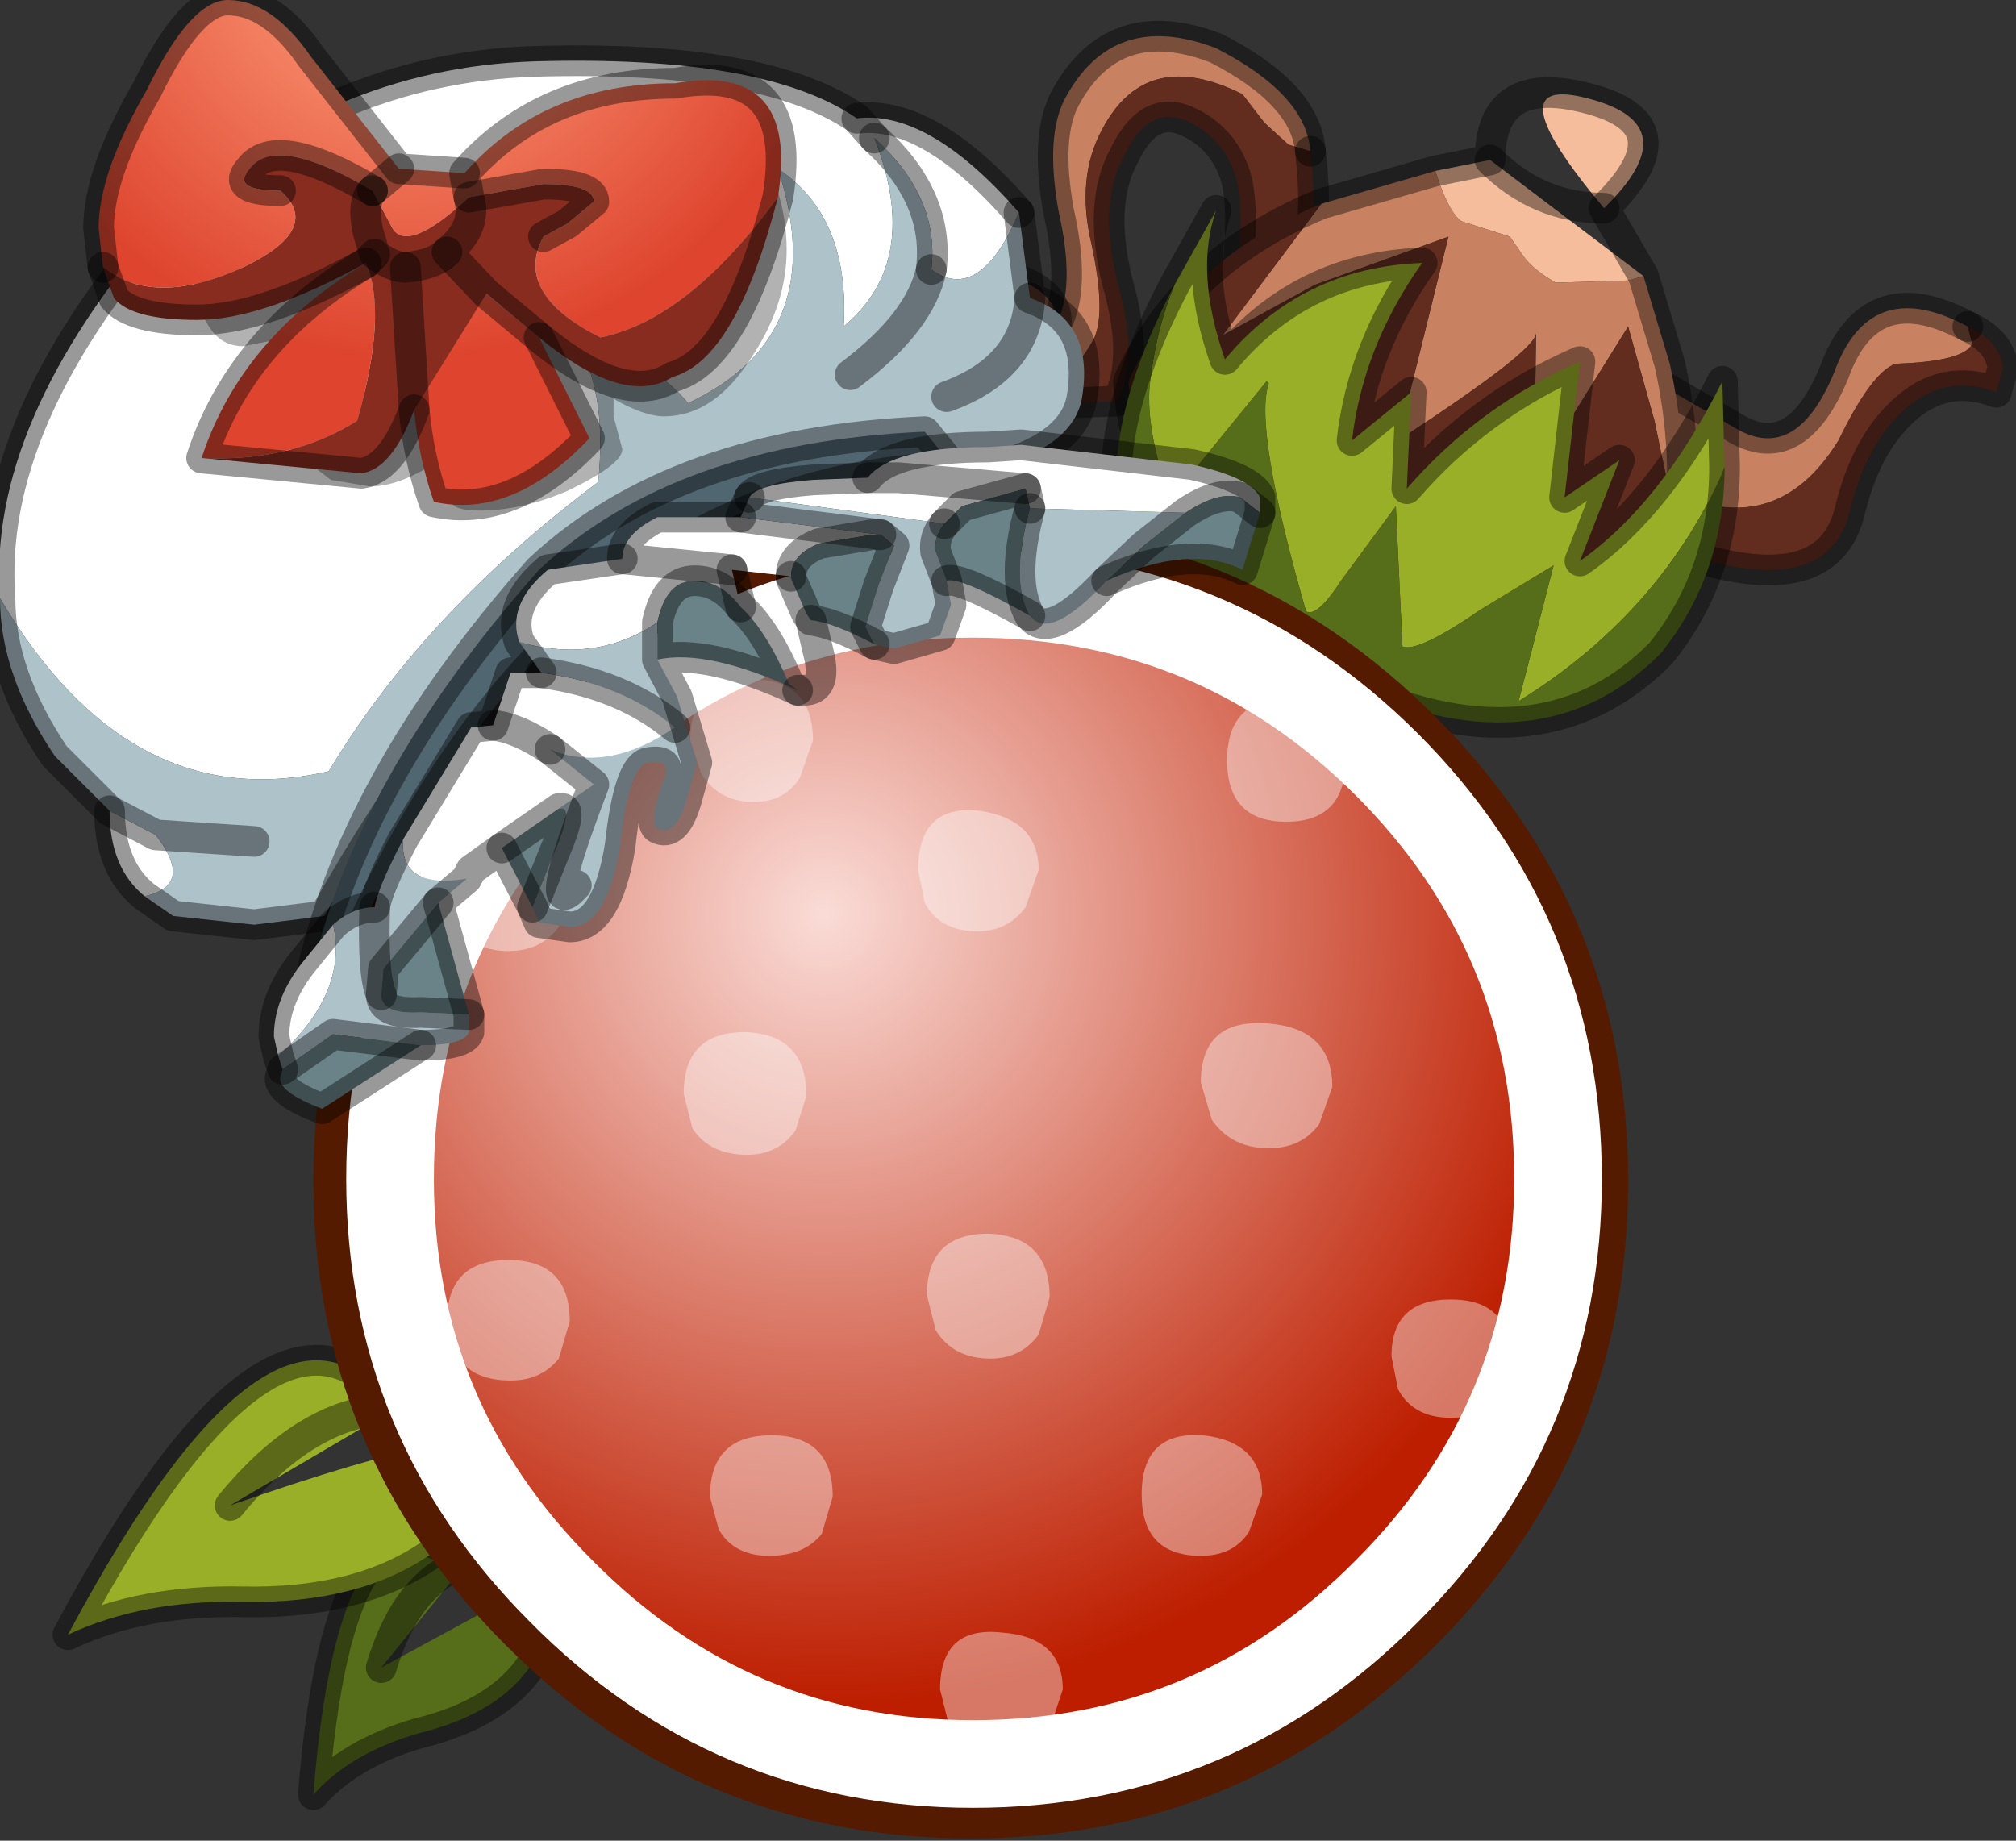 <?xml version="1.0" encoding="utf-8"?>
<svg version="1.1" id="Layer_1"
xmlns="http://www.w3.org/2000/svg"
xmlns:xlink="http://www.w3.org/1999/xlink"
width="46px" height="42px"
xml:space="preserve">
<rect width="100%" height="100%" fill="#333333" stroke="none"/>
<g id="PathID_742" transform="matrix(1, 0, 0, 1, 7.15, 11.95)">
<path style="fill:#C98261;fill-opacity:1" d="M37.85 -4.1Q37.65 -3.7 36.1 -3.65Q35.55 -3.45 34.8 -1.9Q33.35 0.45 30.85 -0.8L30.55 -0.95Q30.85 -2.05 30.6 -3.25L32.5 -2.15Q33.85 -1.4 34.7 -3.45Q35.5 -5.65 37.65 -4.55L37.75 -4.5L37.85 -4.1" />
<path style="fill:#622D1F;fill-opacity:1" d="M30.55 -0.95L30.85 -0.8Q33.35 0.45 34.8 -1.9Q35.55 -3.45 36.1 -3.65Q37.65 -3.7 37.85 -4.1L37.75 -4.5Q38.5 -4.15 38.55 -3.55L38.4 -3Q37.2 -3.45 36.25 -2.55Q35.4 -1.75 35.05 -0.25Q34.45 2.05 30.25 0.3Q30.25 -0.4 30.55 -0.95" />
<path style="fill:none;stroke-width:0.7;stroke-linecap:round;stroke-linejoin:round;stroke-miterlimit:3;stroke:#000000;stroke-opacity:0.4" d="M37.75 -4.5L37.65 -4.55Q35.5 -5.65 34.7 -3.45Q33.85 -1.4 32.5 -2.15L30.6 -3.25Q30.85 -2.05 30.55 -0.95" />
<path style="fill:none;stroke-width:0.7;stroke-linecap:round;stroke-linejoin:round;stroke-miterlimit:3;stroke:#000000;stroke-opacity:0.4" d="M37.75 -4.5Q38.5 -4.15 38.55 -3.55L38.4 -3Q37.2 -3.45 36.25 -2.55Q35.4 -1.75 35.05 -0.25Q34.45 2.05 30.25 0.3Q30.25 -0.4 30.55 -0.95" />
</g>
<g id="PathID_743" transform="matrix(1, 0, 0, 1, 7.15, 11.95)">
<path style="fill:#C98261;fill-opacity:1" d="M16.95 -4.55Q16.1 -3.15 15.55 -4.4Q16.1 -3.15 16.95 -4.55Q17.4 -5.4 17 -7.15Q16.7 -8.85 17.15 -9.7Q18.25 -11.75 20.6 -10.85Q22.65 -9.8 22.75 -8.5L22.25 -8.65L21.7 -9.15L21.2 -9.8Q19 -10.9 18 -9Q17.4 -7.9 17.75 -6.4Q18.1 -4.8 17.8 -4.2Q16.8 -2.4 15.1 -3.25L14.8 -3.5Q14.15 -4.15 14.65 -5Q15.3 -6 16.35 -5.45Q17 -5.1 16.95 -4.55" />
<path style="fill:#622D1F;fill-opacity:1" d="M15.1 -3.25Q16.8 -2.4 17.8 -4.2Q18.1 -4.8 17.75 -6.4Q17.4 -7.9 18 -9Q19 -10.9 21.2 -9.8L21.7 -9.15L22.25 -8.65L22.75 -8.5Q22.95 -6.7 22.6 -6.35L21.1 -5.9Q21.25 -7.4 21 -8.05Q20.7 -8.85 19.9 -9.2Q19.05 -9.55 18.5 -8.4Q17.9 -7.3 18.35 -5.5Q18.85 -3.75 18.35 -2.8L15.85 -2.7L15.1 -3.25" />
<path style="fill:none;stroke-width:0.7;stroke-linecap:round;stroke-linejoin:round;stroke-miterlimit:3;stroke:#000000;stroke-opacity:0.4" d="M22.75 -8.5Q22.65 -9.8 20.6 -10.85Q18.25 -11.75 17.15 -9.7Q16.7 -8.85 17 -7.15Q17.4 -5.4 16.95 -4.55Q16.1 -3.15 15.55 -4.4" />
<path style="fill:none;stroke-width:0.7;stroke-linecap:round;stroke-linejoin:round;stroke-miterlimit:3;stroke:#000000;stroke-opacity:0.4" d="M22.75 -8.5Q22.95 -6.7 22.6 -6.35L21.1 -5.9Q21.25 -7.4 21 -8.05Q20.7 -8.85 19.9 -9.2Q19.05 -9.55 18.5 -8.4Q17.9 -7.3 18.35 -5.5Q18.85 -3.75 18.35 -2.8L15.85 -2.7L15.1 -3.25L14.8 -3.5Q14.15 -4.15 14.65 -5Q15.3 -6 16.35 -5.45Q17 -5.1 16.95 -4.55" />
</g>
<g id="PathID_744" transform="matrix(1, 0, 0, 1, 7.15, 11.95)">
<path style="fill:#F5BD9B;fill-opacity:1" d="M30 -5.55L28.35 -5.5Q27.9 -5.75 27.65 -6.05L27.3 -6.55L26.2 -6.9Q25.9 -7.1 25.6 -8.05L26.85 -8.3Q27.95 -7.2 29.45 -7.2Q26.85 -10.3 29.1 -9.7Q31.4 -9.1 29.45 -7.2Q27.95 -7.2 26.85 -8.3L30.35 -5.65L30 -5.55" />
<path style="fill:#C98261;fill-opacity:1" d="M30.6 -2.35L30 -4.5L27.85 -1.05L27.9 -4.35Q27.9 -3.95 24.75 -1.9L25.9 -6.55L22.85 -5.45L20.75 -4.3L23 -7.3L25.6 -8.05Q25.9 -7.1 26.2 -6.9L27.3 -6.55L27.65 -6.05Q27.9 -5.75 28.35 -5.5L30 -5.55L30.35 -5.65L30.95 -3.65Q31.4 -1.6 31.15 0.25L30.6 -2.35" />
<path style="fill:#622D1F;fill-opacity:1" d="M31.15 0.25L30.55 2Q25.1 3.65 20.8 0.6Q18.75 -0.6 18.6 -3.25Q19.85 -6 23 -7.3L20.75 -4.3L22.85 -5.45L25.9 -6.55L24.75 -1.9Q27.9 -3.95 27.9 -4.35L27.85 -1.05L30 -4.5L30.6 -2.35L31.15 0.25" />
<path style="fill:none;stroke-width:0.7;stroke-linecap:round;stroke-linejoin:round;stroke-miterlimit:3;stroke:#000000;stroke-opacity:0.4" d="M25.6 -8.05L26.85 -8.3Q26.85 -10.3 29.1 -9.7Q31.4 -9.1 29.45 -7.2L30.35 -5.65L30.95 -3.65Q31.4 -1.6 31.15 0.25L30.55 2Q25.1 3.65 20.8 0.6Q18.75 -0.6 18.6 -3.25Q19.85 -6 23 -7.3L25.6 -8.05z" />
<path style="fill:none;stroke-width:0.7;stroke-linecap:round;stroke-linejoin:round;stroke-miterlimit:3;stroke:#000000;stroke-opacity:0.4" d="M29.45 -7.2Q27.95 -7.2 26.85 -8.3" />
</g>
<g id="PathID_745" transform="matrix(1, 0, 0, 1, 7.15, 11.95)">
<path style="fill:#99AF28;fill-opacity:1" d="M20.6 -7.15Q20.1 -5.75 20.8 -3.75Q22.55 -5.85 25.3 -5.95Q23.95 -4.05 23.7 -1.9L25.05 -3L24.95 -0.8Q26.6 -2.7 28.9 -3.7L28.55 -0.6L29.8 -1.45L28.9 0.85Q30.75 -0.45 32.15 -3.25L32.2 -1.3L32.1 -1.05Q30.65 2.1 27.5 4.05L28.3 0.95L26.65 1.95Q25.2 2.95 24.85 2.8L24.7 -0.4L23.45 1.3Q22.9 2.15 22.65 2Q21.45 -2.2 21.8 -3.2L21.75 -3.25L19.55 -0.55Q18.95 -2.25 19.1 -3.3Q19.25 -4.5 19.65 -5.45L20.6 -7.15" />
<path style="fill:#566D1A;fill-opacity:1" d="M30.75 2.95Q28.1 5.65 23.75 3.75Q20.35 2.45 18.45 0.1Q17.9 -2.1 19.65 -5.45Q19.25 -4.5 19.1 -3.3Q18.95 -2.25 19.55 -0.55L21.75 -3.25L21.8 -3.2Q21.45 -2.2 22.65 2Q22.9 2.15 23.45 1.3L24.7 -0.4L24.85 2.8Q25.2 2.95 26.65 1.95L28.3 0.95L27.5 4.05Q30.65 2.1 32.1 -1.05L32.2 -1.3Q32.2 1.15 30.75 2.95" />
<path style="fill:none;stroke-width:0.7;stroke-linecap:round;stroke-linejoin:round;stroke-miterlimit:3;stroke:#000000;stroke-opacity:0.4" d="M32.2 -1.3L32.15 -3.25Q30.75 -0.45 28.9 0.85L29.8 -1.45L28.55 -0.6L28.9 -3.7Q26.6 -2.7 24.95 -0.8L25.05 -3L23.7 -1.9Q23.95 -4.05 25.3 -5.95Q22.55 -5.85 20.8 -3.75Q20.1 -5.75 20.6 -7.15L19.65 -5.45Q17.9 -2.1 18.45 0.1Q20.35 2.45 23.75 3.75Q28.1 5.65 30.75 2.95Q32.2 1.15 32.2 -1.3z" />
</g>
<g id="PathID_746" transform="matrix(1, 0, 0, 1, 7.15, 11.95)">
<path style="fill:#566D1A;fill-opacity:1" d="M0 29Q0.6 21.45 3.5 23.7Q2.15 24.1 1.55 26.1L5.6 23.9Q6.05 24.5 5 26Q4.25 27.15 2.4 27.6Q0.85 28.05 0 29M1.55 26.1Q2.15 24.1 3.5 23.7" />
<path style="fill:none;stroke-width:0.7;stroke-linecap:round;stroke-linejoin:round;stroke-miterlimit:3;stroke:#000000;stroke-opacity:0.4" d="M0 29Q0.6 21.45 3.5 23.7L5.6 23.9Q6.05 24.5 5 26Q4.25 27.15 2.4 27.6Q0.85 28.05 0 29z" />
<path style="fill:none;stroke-width:0.7;stroke-linecap:round;stroke-linejoin:round;stroke-miterlimit:3;stroke:#000000;stroke-opacity:0.4" d="M3.5 23.7Q2.15 24.1 1.55 26.1" />
</g>
<g id="PathID_747" transform="matrix(1, 0, 0, 1, 7.15, 11.95)">
<path style="fill:#99AF28;fill-opacity:1" d="M4.6 21.15Q4.85 22.1 2.7 23.5Q1.05 24.65 -1.6 24.6Q-3.9 24.55 -5.6 25.35Q-0.85 16.45 1.85 20.2Q-0.1 20.2 -1.9 22.4Q4.25 20.25 4.6 21.15M-1.9 22.4Q-0.1 20.2 1.85 20.2" />
<path style="fill:none;stroke-width:0.7;stroke-linecap:round;stroke-linejoin:round;stroke-miterlimit:3;stroke:#000000;stroke-opacity:0.4" d="M4.6 21.15Q4.85 22.1 2.7 23.5Q1.05 24.65 -1.6 24.6Q-3.9 24.55 -5.6 25.35Q-0.85 16.45 1.85 20.2Q4.25 20.25 4.6 21.15z" />
<path style="fill:none;stroke-width:0.7;stroke-linecap:round;stroke-linejoin:round;stroke-miterlimit:3;stroke:#000000;stroke-opacity:0.4" d="M1.85 20.2Q-0.1 20.2 -1.9 22.4" />
</g>
<g id="PathID_748" transform="matrix(1, 0, 0, 1, 7.15, 11.95)">
<path style="fill:#541B00;fill-opacity:1" d="M0 15Q0 8.8 4.4 4.4Q8.8 0 15 0Q21.2 0 25.6 4.4Q30 8.8 30 15Q30 21.2 25.6 25.6Q21.2 30 15 30Q8.8 30 4.4 25.6Q0 21.2 0 15" />
</g>
<g id="PathID_749" transform="matrix(1, 0, 0, 1, 7.15, 11.95)">
<radialGradient
id="RadialGradID_412" gradientUnits="userSpaceOnUse" gradientTransform="matrix(0.026, 0, 0, 0.026, 11.65, 8.9)" spreadMethod ="pad" cx="0" cy="0" r="819.2" fx="0" fy="0" >
<stop  offset="0"  style="stop-color:#FADCD7;stop-opacity:1" />
<stop  offset="0.847"  style="stop-color:#BD1E00;stop-opacity:1" />
</radialGradient>
<path style="fill:url(#RadialGradID_412) " d="M1.75 14.95Q1.75 9.4 5.65 5.5Q9.55 1.6 15.05 1.6Q20.6 1.6 24.5 5.5Q28.4 9.4 28.4 14.95Q28.4 20.45 24.5 24.35Q20.6 28.3 15.05 28.3Q9.55 28.3 5.65 24.35Q1.75 20.45 1.75 14.95" />
<path style="fill:none;stroke-width:2;stroke-linecap:round;stroke-linejoin:round;stroke-miterlimit:3;stroke:#FFFFFF;stroke-opacity:1" d="M1.75 14.95Q1.75 9.4 5.65 5.5Q9.55 1.6 15.05 1.6Q20.6 1.6 24.5 5.5Q28.4 9.4 28.4 14.95Q28.4 20.45 24.5 24.35Q20.6 28.3 15.05 28.3Q9.55 28.3 5.65 24.35Q1.75 20.45 1.75 14.95z" />
</g>
<g id="PathID_750" transform="matrix(1, 0, 0, 1, 7.15, 11.95)">
<path style="fill:#FFFFFF;fill-opacity:0.4" d="M22.2 4Q23.55 4 23.55 5.4Q23.55 6.8 22.2 6.8Q20.85 6.8 20.85 5.4Q20.85 4 22.2 4M21.8 14.25Q20.95 14.25 20.5 13.6L20.25 12.75Q20.25 11.3 21.75 11.4Q23.25 11.5 23.25 12.85L22.95 13.7Q22.55 14.25 21.8 14.25M21.35 23Q21 23.55 20.25 23.55Q18.9 23.55 18.9 22.15Q18.9 20.7 20.3 20.8Q21.65 20.95 21.65 22.15L21.35 23M24.6 19Q24.6 17.7 25.95 17.7Q27.3 17.7 27.3 19Q27.3 20.4 25.95 20.4Q25.1 20.4 24.75 19.75L24.6 19M11.1 5.8Q10.75 6.35 10.05 6.35Q9.25 6.35 8.85 5.7L8.6 4.95Q8.6 3.55 10 3.55Q11.4 3.55 11.4 4.95L11.1 5.8M15.15 9.3Q14.3 9.3 13.95 8.65L13.8 7.9Q13.8 6.4 15.2 6.55Q16.55 6.75 16.55 7.9L16.25 8.75Q15.85 9.3 15.15 9.3M5.85 8.35L5.6 9.2Q5.2 9.75 4.45 9.75Q3.2 9.75 3.05 8.35Q3.05 6.95 4.45 6.95Q5.85 6.95 5.85 8.35M4.45 16.8Q5.85 16.8 5.85 18.2L5.6 19.05Q5.2 19.55 4.5 19.55Q3.15 19.55 3.05 18.2Q3.05 16.8 4.45 16.8M9.05 22.2Q9.05 20.8 10.45 20.8Q11.85 20.8 11.85 22.2L11.6 23.05Q11.2 23.55 10.4 23.55Q9.6 23.55 9.25 22.95L9.05 22.2M8.45 13Q8.45 11.6 9.85 11.6Q11.25 11.65 11.25 13.05L11 13.85Q10.6 14.4 9.9 14.4Q9.05 14.4 8.65 13.8L8.45 13M16.55 18.5Q16.15 19.05 15.45 19.05Q14.6 19.05 14.2 18.4L14 17.6Q14 16.2 15.4 16.2Q16.8 16.25 16.8 17.65L16.55 18.5M15.75 28.05Q14.9 28.05 14.5 27.4L14.3 26.6Q14.3 25.15 15.7 25.3Q17.1 25.4 17.1 26.6L16.8 27.5Q16.45 28.05 15.75 28.05" />
</g>
<g id="PathID_751" transform="matrix(1, 0, 0, 1, 7.15, 11.95)">
<path style="fill:#FFFFFF;fill-opacity:1" d="M-3.45 -6.9Q0.3 -10.4 5.05 -10.55Q10.3 -10.7 12.4 -9.25Q14.05 -9.45 16.1 -7.1L12.8 -8.8Q13.9 -6 12.1 -4.5Q12.25 -7 10.6 -8.1Q11.85 -4.3 8.55 -2.75Q7.7 -3.8 6.05 -4.05Q6.7 -2.95 6.5 -0.95Q2.55 2 0.35 5.65Q-4.2 6.7 -7.15 1.7Q-7.45 -2.3 -3.45 -6.9M16.1 -7.1Q15.2 -5 14.1 -5.8Q14.3 -7.45 12.8 -8.8L12.4 -9.25M-3.85 8.5Q-4.65 7.85 -4.65 6.55L-3.6 7.1Q-2.7 8.25 -3.85 8.5" />
<path style="fill:#AEC2C9;fill-opacity:1" d="M16.1 -7.1L16.35 -5.15Q17.8 -4.65 17.55 -2.95Q17.3 -0.9 11.65 -0.9Q5.8 -0.9 0.25 8.95L-1.35 9.15L-3.2 8.95L-3.85 8.5Q-2.7 8.25 -3.6 7.1L-1.35 7.25L-3.6 7.1L-4.65 6.55L-5.9 5.3Q-7.15 3.45 -7.15 1.7Q-4.2 6.7 0.35 5.65Q2.55 2 6.5 -0.95Q6.7 -2.95 6.05 -4.05Q7.7 -3.8 8.55 -2.75Q11.85 -4.3 10.6 -8.1Q12.25 -7 12.1 -4.5Q13.9 -6 12.8 -8.8Q14.3 -7.45 14.1 -5.8Q13.85 -4.6 12.25 -3.4Q13.85 -4.6 14.1 -5.8Q15.2 -5 16.1 -7.1M14.45 -2.9Q16.25 -3.55 16.35 -5.15Q16.25 -3.55 14.45 -2.9" />
<path style="fill:none;stroke-width:0.7;stroke-linecap:round;stroke-linejoin:round;stroke-miterlimit:3;stroke:#000000;stroke-opacity:0.4" d="M12.8 -8.8L12.4 -9.25Q10.3 -10.7 5.05 -10.55Q0.3 -10.4 -3.45 -6.9Q-7.45 -2.3 -7.15 1.7Q-7.15 3.45 -5.9 5.3L-4.65 6.55L-3.6 7.1L-1.35 7.25" />
<path style="fill:none;stroke-width:0.7;stroke-linecap:round;stroke-linejoin:round;stroke-miterlimit:3;stroke:#000000;stroke-opacity:0.4" d="M14.1 -5.8Q13.85 -4.6 12.25 -3.4" />
<path style="fill:none;stroke-width:0.7;stroke-linecap:round;stroke-linejoin:round;stroke-miterlimit:3;stroke:#000000;stroke-opacity:0.4" d="M16.1 -7.1L16.35 -5.15Q17.8 -4.65 17.55 -2.95Q17.3 -0.9 11.65 -0.9Q5.8 -0.9 0.25 8.95L-1.35 9.15L-3.2 8.95L-3.85 8.5Q-4.65 7.85 -4.65 6.55" />
<path style="fill:none;stroke-width:0.7;stroke-linecap:round;stroke-linejoin:round;stroke-miterlimit:3;stroke:#000000;stroke-opacity:0.4" d="M16.1 -7.1Q14.05 -9.45 12.4 -9.25" />
<path style="fill:none;stroke-width:0.7;stroke-linecap:round;stroke-linejoin:round;stroke-miterlimit:3;stroke:#000000;stroke-opacity:0.4" d="M12.8 -8.8Q14.3 -7.45 14.1 -5.8" />
<path style="fill:none;stroke-width:0.7;stroke-linecap:round;stroke-linejoin:round;stroke-miterlimit:3;stroke:#000000;stroke-opacity:0.4" d="M16.35 -5.15Q16.25 -3.55 14.45 -2.9" />
</g>
<g id="PathID_752" transform="matrix(1, 0, 0, 1, 7.15, 11.95)">
<path style="fill:#506671;fill-opacity:1" d="M14.6 -1.3Q5.2 -0.95 0.45 10.7L-0.1 10.55Q0.85 5.9 5.15 1.05Q8.25 -1.85 13.95 -2.1L14.6 -1.3" />
<path style="fill:none;stroke-width:0.7;stroke-linecap:round;stroke-linejoin:round;stroke-miterlimit:3;stroke:#000000;stroke-opacity:0.4" d="M13.95 -2.1Q8.25 -1.85 5.15 1.05Q0.85 5.9 -0.1 10.55L0.45 10.7Q5.2 -0.95 14.6 -1.3L13.95 -2.1z" />
</g>
<g id="PathID_753" transform="matrix(1, 0, 0, 1, 7.15, 11.95)">
<path style="fill:#000000;fill-opacity:0.302" d="M0.4 -1L-0.65 -1.8L10.1 -8.7Q10.8 -7.5 10.8 -6.25Q10.8 -5 10 -3.8Q9.15 -2.45 8 -2.45Q7.55 -2.45 6.85 -2.85L6.85 -2.45L7.05 -1.7Q7.05 -1.35 5.8 -0.75Q4.75 -0.3 3.8 -0.3Q3.2 -0.3 3.15 -0.5Q3 -0.6 2.8 -1.4Q1.95 -0.85 1.3 -0.85L0.4 -1M0.2 -4.4L-1.6 -4.05Q-2.55 -4.05 -2.7 -5.65L2.45 -6.4L1.9 -4.9Q1.6 -4.7 0.2 -4.4" />
</g>
<g id="PathID_754" transform="matrix(1, 0, 0, 1, 7.15, 11.95)">
<path style="fill:#FFFFFF;fill-opacity:1" d="M12.75 0.25L11.55 0.45Q10.9 0.7 10.9 1.2L9.55 1.05L9.75 1.9L7.05 0.8Q7.05 0.25 7.85 -0.15L9.75 -0.15L12.95 0.25L12.75 0.25M12.65 -1.05L13.2 -1.05L13.35 -1.05L16.25 -0.8L14.8 -0.4L14.4 0L9.95 -0.6Q10.1 -0.9 11.4 -1L12.65 -1.05Q13.2 -1.75 15.4 -1.75L16.15 -1.8L20.05 -1.35Q21.4 -1.05 21.6 -0.6L21.6 -0.25L21.15 -0.6Q20.65 -0.75 19.9 -0.25L16.35 -0.35L16.25 -0.8L13.35 -1.05L13.2 -1.05L12.65 -1.05M9.75 1.9Q9.3 1.3 8.7 1.3Q8.05 1.3 7.85 2.25Q6.45 3.2 4.7 2.7Q4.4 1.85 5.35 1.05L7.05 0.8L9.55 1.05M8.25 4.65Q6.7 5.7 5.4 5.15L6.4 5.95L5.6 6.5L4.3 7.4L3.6 7.9L3.5 8.1Q1.95 8.35 2.05 7.2L3.6 4.65L4.1 4.6L4.5 3.4L5.2 3.4Q7.05 3.65 8.25 4.65M-0.8 12.15L-0.9 11.7Q-0.9 10.8 -0.2 9.95L0.45 9.15Q0.8 10.7 -0.8 12.15M5.4 5.15Q4.65 4.65 4.1 4.6Q4.65 4.65 5.4 5.15" />
<path style="fill:#AEC2C9;fill-opacity:1" d="M14.4 0Q14.15 0.3 14.2 0.65L14.45 1.3L14.55 1.85L14.3 2.55L13.25 2.85L12.8 2.75L12.6 2.35L12.9 1.4L13.25 0.5L12.95 0.25L9.75 -0.15L9.95 -0.6L14.4 0M19.9 -0.25L18.95 0.5L18.1 1.3Q16.8 2.7 16.35 2.1Q15.9 1.3 16.35 -0.35L19.9 -0.25M6.4 5.95Q5.15 9.2 6 8.25Q5.15 9.2 6.4 5.95L5.4 5.15Q6.7 5.7 8.25 4.65Q7.05 3.65 5.2 3.4L4.7 2.7Q6.45 3.2 7.85 2.25L7.85 2.65L7.85 3.1L8.3 3.95L8.75 5.45L8.5 6.35Q8.25 7.15 7.85 6.95Q7.65 6.85 7.95 5.95Q8.25 5.35 7.65 5.45Q7.2 5.5 7 7.35Q6.7 9.2 5.85 9.2L5.15 9.1L5 8.75L5.5 7.5Q5.95 6.45 5.65 6.5L5.6 6.5L6.4 5.95M1.6 10.15L1.55 10.75Q1.35 10.3 1.4 8.75Q1.35 10.3 1.55 10.75Q1.55 11.2 2.45 11.15L3.55 11.2L3.55 11.6Q3.45 11.9 2.45 11.9L0.45 11.65L-0.7 12.45L-0.8 12.15Q0.8 10.7 0.45 9.15Q0.9 8.75 1.4 8.75Q1.45 8.35 2.05 7.2Q1.95 8.35 3.5 8.1L2.85 8.65L1.6 10.15" />
<path style="fill:#6A8388;fill-opacity:1" d="M11.35 2.2L11.25 2.05L10.9 1.25L10.9 1.2Q10.9 0.7 11.55 0.45L12.75 0.25L12.95 0.25L13.25 0.5L12.9 1.4L12.6 2.35L12.8 2.75Q11.85 2.25 11.35 2.2M14.8 -0.4L16.25 -0.8L16.35 -0.35Q15.9 1.3 16.35 2.1Q14.75 1.2 14.45 1.3L14.2 0.65Q14.15 0.3 14.4 0L14.8 -0.4M18.95 0.5L19.9 -0.25Q20.65 -0.75 21.15 -0.6L21.6 -0.25L21.2 1.05Q20 0.45 18.1 1.3L18.95 0.5M7.85 2.65L7.85 2.25Q8.05 1.3 8.7 1.3Q9.3 1.3 9.75 1.9Q10.35 2.45 10.85 3.65L11.05 3.8Q9 2.85 7.85 3.1L7.85 2.65M5.6 6.5L5.65 6.5Q5.95 6.45 5.5 7.5L5 8.75L4.3 7.4L5.6 6.5M1.55 10.75L1.6 10.15L2.85 8.65L3.55 11.2L2.45 11.15Q1.55 11.2 1.55 10.75M2.45 11.9L0.2 13.35Q-0.85 12.95 -0.75 12.6L-0.7 12.45L0.45 11.65L2.45 11.9" />
<path style="fill:none;stroke-width:0.7;stroke-linecap:round;stroke-linejoin:round;stroke-miterlimit:3;stroke:#000000;stroke-opacity:0.4" d="M9.95 -0.6L9.75 -0.15L12.95 0.25L13.25 0.5L12.9 1.4L12.6 2.35L12.8 2.75L13.25 2.85L14.3 2.55L14.55 1.85L14.45 1.3L14.2 0.65Q14.15 0.3 14.4 0" />
<path style="fill:none;stroke-width:0.7;stroke-linecap:round;stroke-linejoin:round;stroke-miterlimit:3;stroke:#000000;stroke-opacity:0.4" d="M9.95 -0.6Q10.1 -0.9 11.4 -1L12.65 -1.05Q13.2 -1.75 15.4 -1.75L16.15 -1.8L20.05 -1.35Q21.4 -1.05 21.6 -0.6L21.6 -0.25L21.2 1.05Q20 0.45 18.1 1.3Q16.8 2.7 16.35 2.1Q14.75 1.2 14.45 1.3" />
<path style="fill:none;stroke-width:0.7;stroke-linecap:round;stroke-linejoin:round;stroke-miterlimit:3;stroke:#000000;stroke-opacity:0.4" d="M9.75 -0.15L7.85 -0.15Q7.05 0.25 7.05 0.8L9.55 1.05" />
<path style="fill:none;stroke-width:0.7;stroke-linecap:round;stroke-linejoin:round;stroke-miterlimit:3;stroke:#000000;stroke-opacity:0.4" d="M10.9 1.2Q10.9 0.7 11.55 0.45L12.75 0.25L12.95 0.25" />
<path style="fill:none;stroke-width:0.7;stroke-linecap:round;stroke-linejoin:round;stroke-miterlimit:3;stroke:#000000;stroke-opacity:0.4" d="M16.25 -0.8L13.35 -1.05L13.2 -1.05L12.65 -1.05" />
<path style="fill:none;stroke-width:0.7;stroke-linecap:round;stroke-linejoin:round;stroke-miterlimit:3;stroke:#000000;stroke-opacity:0.4" d="M16.35 -0.35L16.25 -0.8L14.8 -0.4L14.4 0" />
<path style="fill:none;stroke-width:0.7;stroke-linecap:round;stroke-linejoin:round;stroke-miterlimit:3;stroke:#000000;stroke-opacity:0.4" d="M21.6 -0.25L21.15 -0.6Q20.65 -0.75 19.9 -0.25L18.95 0.5L18.1 1.3" />
<path style="fill:none;stroke-width:0.7;stroke-linecap:round;stroke-linejoin:round;stroke-miterlimit:3;stroke:#000000;stroke-opacity:0.4" d="M10.9 1.2L10.9 1.25L11.25 2.05L11.35 2.2Q11.85 2.25 12.8 2.75" />
<path style="fill:none;stroke-width:0.7;stroke-linecap:round;stroke-linejoin:round;stroke-miterlimit:3;stroke:#000000;stroke-opacity:0.4" d="M11.05 3.8L11.2 3.8Q11.7 3.8 11.55 3.05L11.35 2.2" />
<path style="fill:none;stroke-width:0.7;stroke-linecap:round;stroke-linejoin:round;stroke-miterlimit:3;stroke:#000000;stroke-opacity:0.4" d="M7.85 3.1Q9 2.85 11.05 3.8L10.85 3.65Q10.35 2.45 9.75 1.9Q9.3 1.3 8.7 1.3Q8.05 1.3 7.85 2.25L7.85 2.65L7.85 3.1L8.3 3.95L8.75 5.45L8.5 6.35Q8.25 7.15 7.85 6.95Q7.65 6.85 7.95 5.95Q8.25 5.35 7.65 5.45Q7.2 5.5 7 7.35Q6.7 9.2 5.85 9.2L5.15 9.1L5 8.75L4.3 7.4L3.6 7.9L3.5 8.1L2.85 8.65L3.55 11.2L3.55 11.6Q3.45 11.9 2.45 11.9L0.2 13.35Q-0.85 12.95 -0.75 12.6L-0.7 12.45L-0.8 12.15L-0.9 11.7Q-0.9 10.8 -0.2 9.95L0.45 9.15Q0.9 8.75 1.4 8.75Q1.45 8.35 2.05 7.2L3.6 4.65L4.1 4.6L4.5 3.4L5.2 3.4L4.7 2.7Q4.4 1.85 5.35 1.05L7.05 0.8" />
<path style="fill:none;stroke-width:0.7;stroke-linecap:round;stroke-linejoin:round;stroke-miterlimit:3;stroke:#000000;stroke-opacity:0.4" d="M9.55 1.05L9.75 1.9" />
<path style="fill:none;stroke-width:0.7;stroke-linecap:round;stroke-linejoin:round;stroke-miterlimit:3;stroke:#000000;stroke-opacity:0.4" d="M5.4 5.15L6.4 5.95Q5.15 9.2 6 8.25" />
<path style="fill:none;stroke-width:0.7;stroke-linecap:round;stroke-linejoin:round;stroke-miterlimit:3;stroke:#000000;stroke-opacity:0.4" d="M8.25 4.65Q7.05 3.65 5.2 3.4" />
<path style="fill:none;stroke-width:0.7;stroke-linecap:round;stroke-linejoin:round;stroke-miterlimit:3;stroke:#000000;stroke-opacity:0.4" d="M1.55 10.75L1.6 10.15L2.85 8.65" />
<path style="fill:none;stroke-width:0.7;stroke-linecap:round;stroke-linejoin:round;stroke-miterlimit:3;stroke:#000000;stroke-opacity:0.4" d="M3.55 11.2L2.45 11.15Q1.55 11.2 1.55 10.75Q1.35 10.3 1.4 8.75" />
<path style="fill:none;stroke-width:0.7;stroke-linecap:round;stroke-linejoin:round;stroke-miterlimit:3;stroke:#000000;stroke-opacity:0.4" d="M-0.7 12.45L0.45 11.65L2.45 11.9" />
<path style="fill:none;stroke-width:0.7;stroke-linecap:round;stroke-linejoin:round;stroke-miterlimit:3;stroke:#000000;stroke-opacity:0.4" d="M5 8.75L5.5 7.5Q5.95 6.45 5.65 6.5L5.6 6.5L4.3 7.4" />
<path style="fill:none;stroke-width:0.7;stroke-linecap:round;stroke-linejoin:round;stroke-miterlimit:3;stroke:#000000;stroke-opacity:0.4" d="M4.1 4.6Q4.65 4.65 5.4 5.15" />
<path style="fill:none;stroke-width:0.7;stroke-linecap:round;stroke-linejoin:round;stroke-miterlimit:3;stroke:#000000;stroke-opacity:0.4" d="M16.35 2.1Q15.9 1.3 16.35 -0.35" />
</g>
<g id="PathID_755" transform="matrix(1, 0, 0, 1, 7.15, 11.95)">
<radialGradient
id="RadialGradID_413" gradientUnits="userSpaceOnUse" gradientTransform="matrix(0.012, 0, 0, 0.012, 2.2, -13.55)" spreadMethod ="pad" cx="0" cy="0" r="819.2" fx="0" fy="0" >
<stop  offset="0.051"  style="stop-color:#FFA380;stop-opacity:1" />
<stop  offset="1"  style="stop-color:#DE442E;stop-opacity:1" />
</radialGradient>
<path style="fill:url(#RadialGradID_413) " d="M3.45 -8Q5.25 -10.05 8.25 -10.05Q11.1 -10.55 10.6 -7.45Q8.55 -4.65 6.55 -4.25Q4.55 -5.25 5.25 -6.55L5.8 -6.85L6.4 -7.35Q6.4 -7.75 5.25 -7.75L3.55 -7.45Q2.15 -6.15 1.8 -6.75L3.45 -8M1.8 -6.75L1.35 -7.6L1.95 -8.1L3.45 -8L3.55 -7.45M6.3 -1.95Q4.55 -0.1 2.75 -0.5Q2.4 -1.5 2.3 -2.6Q2.8 -5.25 3.95 -5.25L5.15 -4.25L6.3 -1.95M-1.45 -8.1Q-1.9 -7.6 -0.75 -7.6Q0.2 -6.75 -1.5 -5.9Q-3.6 -4.9 -4.8 -5.85L-4.9 -6.75Q-4.9 -8 -3.8 -9.9Q-2.8 -11.95 -1.95 -11.95Q-0.95 -11.95 -0.05 -10.65L1.95 -8.1L1.35 -7.6Q-0.85 -8.9 -1.45 -8.1M1.2 -5.95Q1.7 -4.8 1 -2.35Q-0.5 -1.4 -2.55 -1.5Q-1.65 -4.25 1.2 -5.95" />
<path style="fill:#872C1F;fill-opacity:1" d="M8.2 -3.35Q7.1 -2.65 5.15 -4.25L3.95 -5.25Q2.8 -5.25 2.3 -2.6L3.05 -6.2Q2.75 -5.9 2.1 -5.85Q3.75 -6.75 3.55 -7.45L5.25 -7.75Q6.4 -7.75 6.4 -7.35L5.8 -6.85L5.25 -6.55Q4.55 -5.25 6.55 -4.25Q8.55 -4.65 10.6 -7.45Q9.65 -3.75 8.2 -3.35M2.3 -2.6L2.1 -5.85Q1.8 -5.85 1.4 -6.15L1.25 -6.65Q1.1 -7.35 1.35 -7.6L1.8 -6.75Q2.15 -6.15 3.55 -7.45Q3.75 -6.75 3.05 -6.2L3.95 -5.25M2.1 -5.85L2.3 -2.6Q1.8 -1.25 1.1 -1.15L-2.55 -1.5Q-0.5 -1.4 1 -2.35Q1.7 -4.8 1.2 -5.95L1.4 -6.15L1.2 -5.95Q-1.15 -4.65 -2.65 -4.65Q-4.15 -4.65 -4.55 -5.15L-4.8 -5.85Q-3.6 -4.9 -1.5 -5.9Q0.2 -6.75 -0.75 -7.6Q-1.9 -7.6 -1.45 -8.1Q-0.85 -8.9 1.35 -7.6Q1.1 -7.35 1.25 -6.65L1.4 -6.15Q1.8 -5.85 2.1 -5.85Q2.75 -5.9 3.05 -6.2" />
<path style="fill:none;stroke-width:0.7;stroke-linecap:round;stroke-linejoin:round;stroke-miterlimit:3;stroke:#000000;stroke-opacity:0.4" d="M3.55 -7.45L5.25 -7.75Q6.4 -7.75 6.4 -7.35L5.8 -6.85L5.25 -6.55" />
<path style="fill:none;stroke-width:0.7;stroke-linecap:round;stroke-linejoin:round;stroke-miterlimit:3;stroke:#000000;stroke-opacity:0.4" d="M10.6 -7.45Q11.1 -10.55 8.25 -10.05Q5.25 -10.05 3.45 -8L3.55 -7.45Q3.75 -6.75 3.05 -6.2L3.95 -5.25L5.15 -4.25Q7.1 -2.65 8.2 -3.35Q9.65 -3.75 10.6 -7.45z" />
<path style="fill:none;stroke-width:0.7;stroke-linecap:round;stroke-linejoin:round;stroke-miterlimit:3;stroke:#000000;stroke-opacity:0.4" d="M1.35 -7.6Q1.1 -7.35 1.25 -6.65L1.4 -6.15Q1.8 -5.85 2.1 -5.85Q2.75 -5.9 3.05 -6.2" />
<path style="fill:none;stroke-width:0.7;stroke-linecap:round;stroke-linejoin:round;stroke-miterlimit:3;stroke:#000000;stroke-opacity:0.4" d="M1.95 -8.1L1.35 -7.6" />
<path style="fill:none;stroke-width:0.7;stroke-linecap:round;stroke-linejoin:round;stroke-miterlimit:3;stroke:#000000;stroke-opacity:0.4" d="M-4.8 -5.85L-4.9 -6.75Q-4.9 -8 -3.8 -9.9Q-2.8 -11.95 -1.95 -11.95Q-0.95 -11.95 -0.05 -10.65L1.95 -8.1L3.45 -8" />
<path style="fill:none;stroke-width:0.7;stroke-linecap:round;stroke-linejoin:round;stroke-miterlimit:3;stroke:#000000;stroke-opacity:0.4" d="M2.1 -5.85L2.3 -2.6Q2.4 -1.5 2.75 -0.5Q4.55 -0.1 6.3 -1.95L5.15 -4.25" />
<path style="fill:none;stroke-width:0.7;stroke-linecap:round;stroke-linejoin:round;stroke-miterlimit:3;stroke:#000000;stroke-opacity:0.4" d="M1.2 -5.95Q-1.65 -4.25 -2.55 -1.5L1.1 -1.15Q1.8 -1.25 2.3 -2.6" />
<path style="fill:none;stroke-width:0.7;stroke-linecap:round;stroke-linejoin:round;stroke-miterlimit:3;stroke:#000000;stroke-opacity:0.4" d="M1.4 -6.15L1.2 -5.95Q-1.15 -4.65 -2.65 -4.65Q-4.15 -4.65 -4.55 -5.15L-4.8 -5.85" />
<path style="fill:none;stroke-width:0.7;stroke-linecap:round;stroke-linejoin:round;stroke-miterlimit:3;stroke:#000000;stroke-opacity:0.4" d="M-0.75 -7.6Q-1.9 -7.6 -1.45 -8.1Q-0.85 -8.9 1.35 -7.6" />
</g>
</svg>
